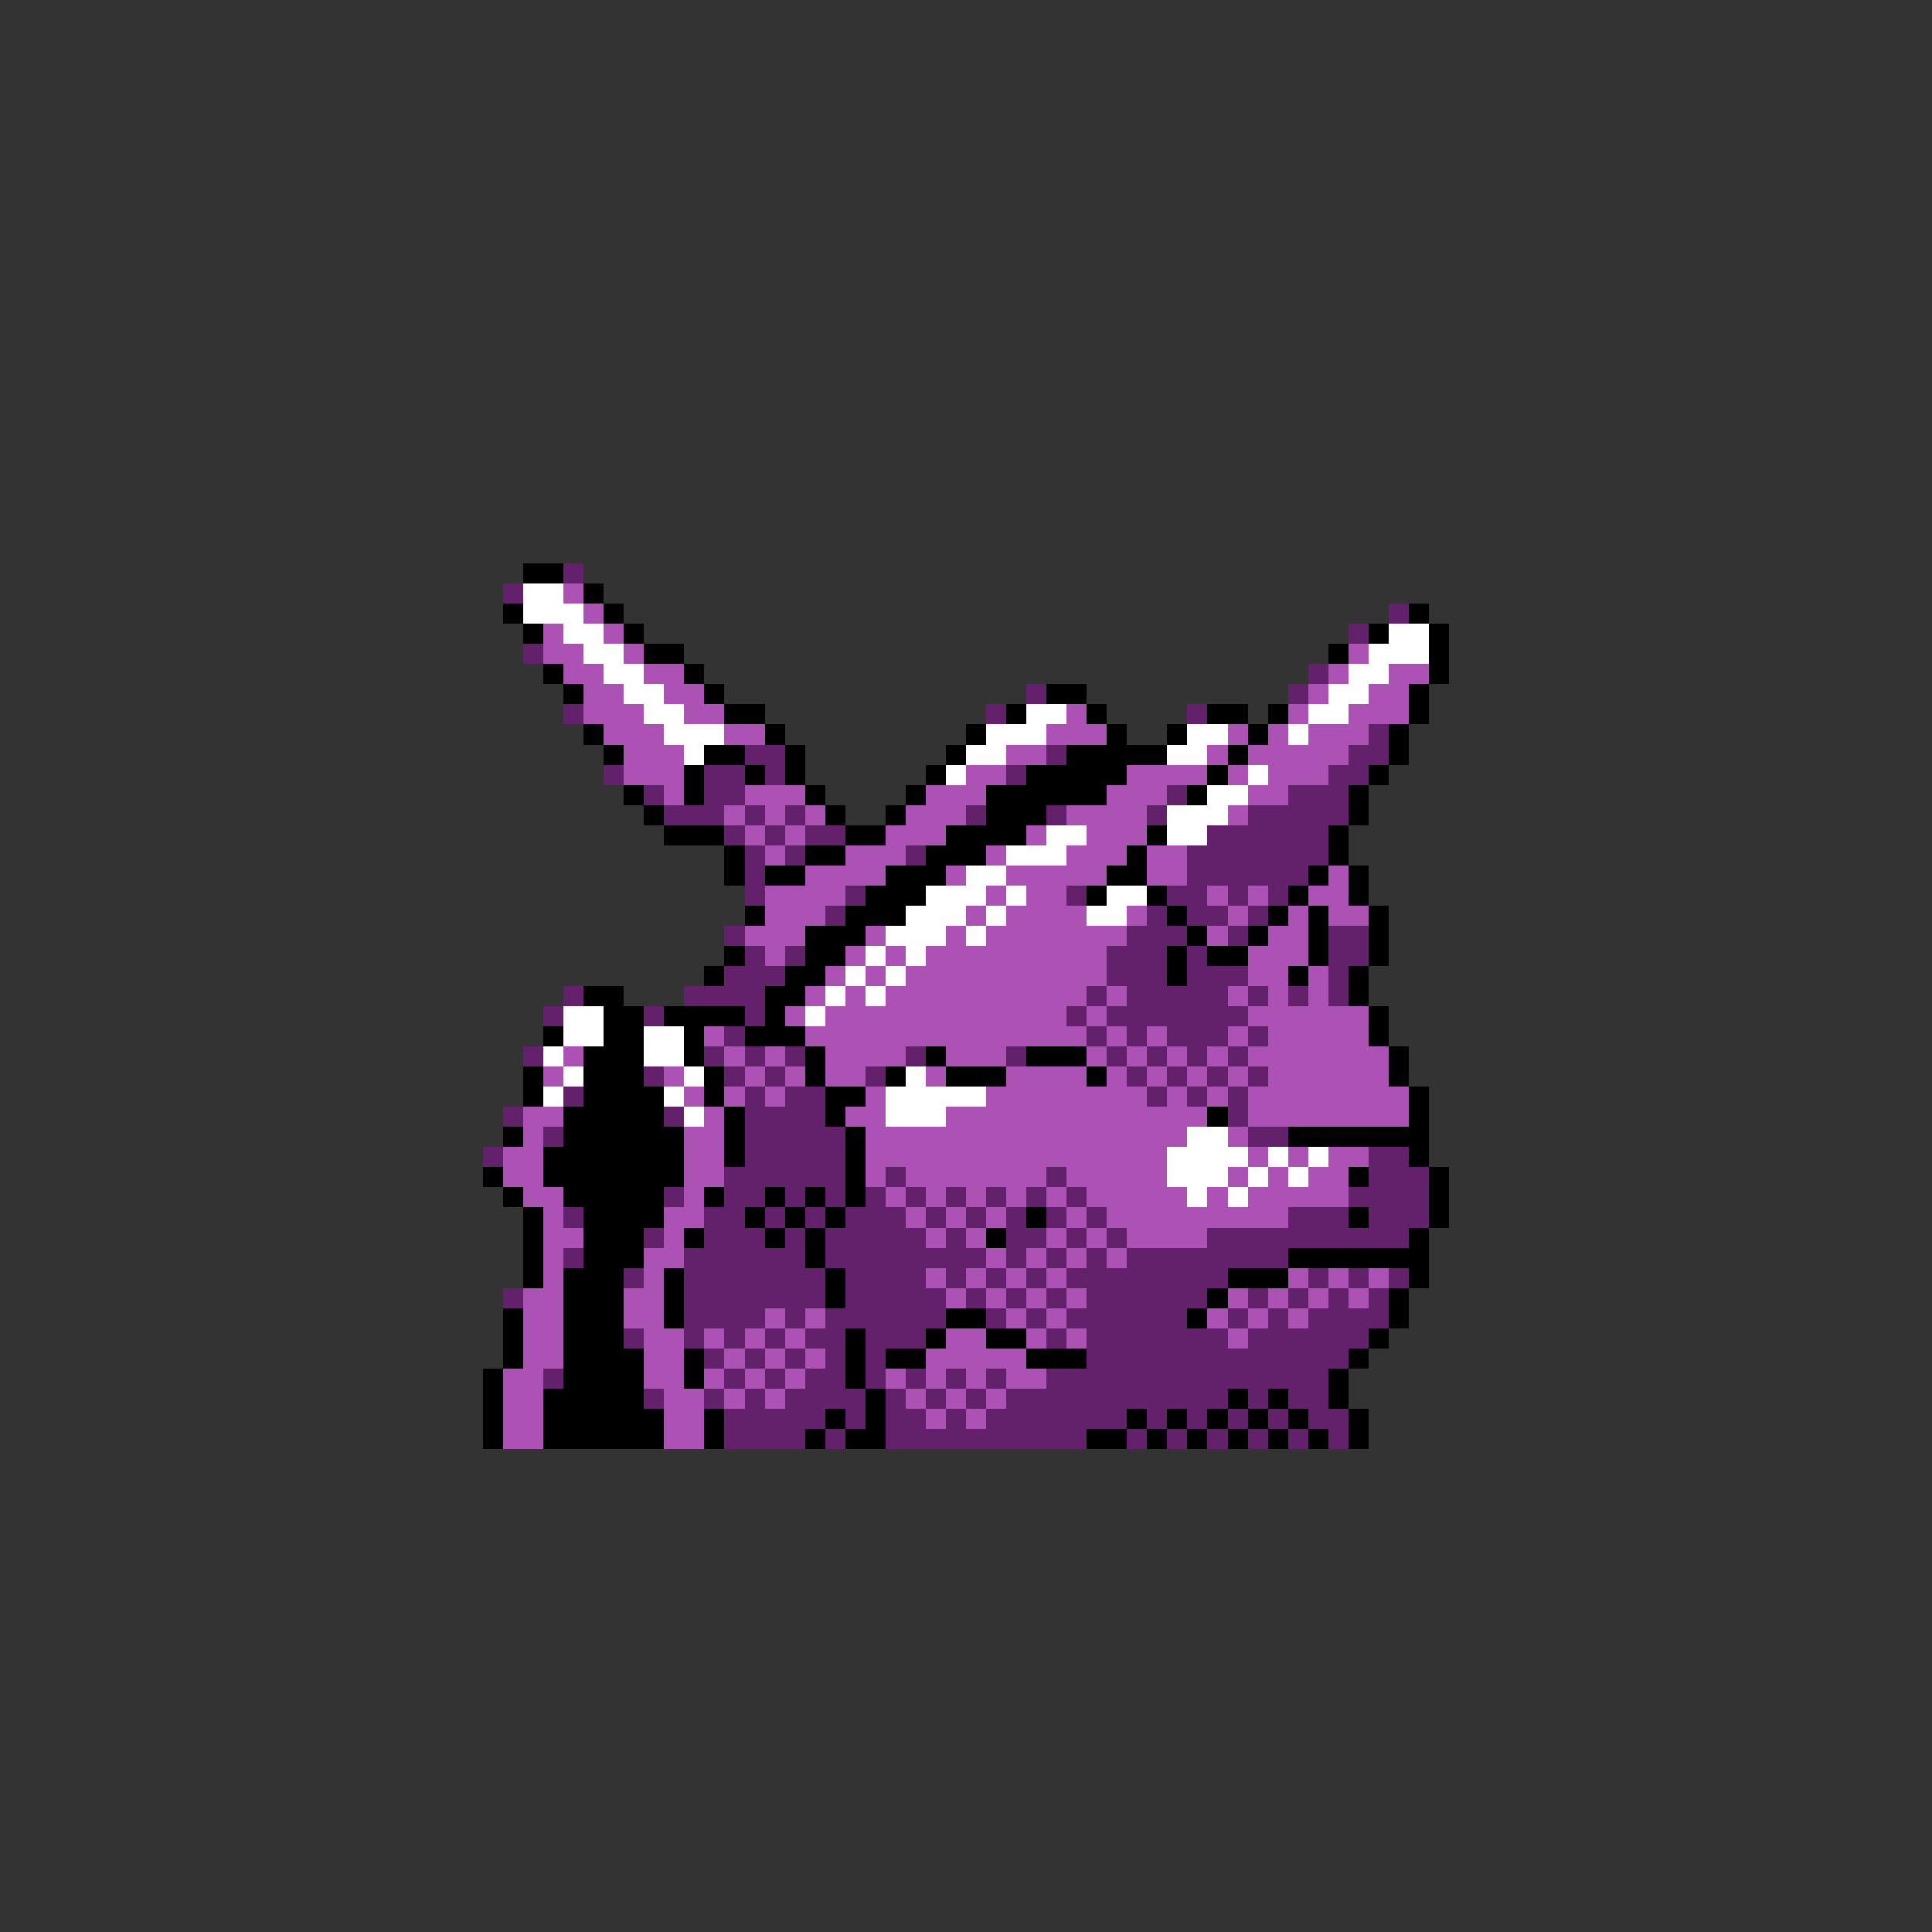 <svg xmlns="http://www.w3.org/2000/svg" viewBox="0 -0.5 96 96" shape-rendering="crispEdges">
<rect x="0" y="-0.5" width="96" height="96" fill="#333333" stroke="none"/>
<path stroke="#000000" d="M26 28h2M29 29h1M25 30h1M30 30h1M70 30h1M26 31h1M31 31h1M68 31h1M71 31h1M32 32h2M66 32h1M71 32h1M27 33h1M34 33h1M71 33h1M28 34h1M35 34h1M52 34h2M70 34h1M36 35h2M50 35h1M54 35h1M60 35h2M63 35h1M70 35h1M29 36h1M38 36h1M48 36h1M55 36h1M58 36h1M62 36h1M69 36h1M30 37h1M35 37h2M39 37h1M47 37h1M53 37h5M61 37h1M69 37h1M34 38h1M37 38h1M39 38h1M46 38h1M51 38h5M60 38h1M68 38h1M31 39h1M34 39h1M40 39h1M45 39h1M49 39h6M59 39h1M67 39h1M32 40h1M41 40h1M44 40h1M49 40h3M67 40h1M33 41h3M42 41h2M47 41h4M57 41h1M66 41h1M36 42h1M40 42h2M46 42h3M56 42h1M66 42h1M36 43h1M38 43h2M44 43h3M55 43h2M65 43h1M67 43h1M43 44h3M54 44h1M57 44h1M64 44h1M67 44h1M37 45h1M42 45h3M58 45h1M63 45h1M65 45h1M68 45h1M40 46h3M59 46h1M62 46h1M65 46h1M68 46h1M36 47h1M40 47h2M58 47h1M60 47h2M65 47h1M68 47h1M35 48h1M39 48h2M58 48h1M64 48h1M67 48h1M29 49h2M38 49h2M67 49h1M30 50h2M33 50h4M38 50h1M68 50h1M27 51h1M30 51h2M34 51h1M37 51h3M68 51h1M29 52h3M34 52h1M40 52h1M46 52h1M51 52h3M69 52h1M26 53h1M29 53h3M35 53h1M40 53h1M44 53h1M47 53h3M54 53h1M69 53h1M26 54h1M29 54h4M35 54h1M41 54h2M70 54h1M28 55h5M36 55h1M41 55h1M60 55h1M70 55h1M25 56h1M28 56h6M36 56h1M42 56h1M64 56h7M27 57h7M36 57h1M42 57h1M70 57h1M24 58h1M27 58h7M42 58h1M67 58h1M71 58h1M25 59h1M28 59h5M35 59h1M38 59h1M40 59h1M42 59h1M71 59h1M26 60h1M29 60h4M37 60h1M39 60h1M41 60h1M51 60h1M67 60h1M71 60h1M26 61h1M29 61h3M34 61h1M38 61h1M40 61h1M49 61h1M70 61h1M26 62h1M29 62h3M40 62h1M64 62h7M26 63h1M28 63h3M33 63h1M41 63h1M61 63h3M70 63h1M28 64h3M33 64h1M41 64h1M60 64h1M69 64h1M25 65h1M28 65h3M33 65h1M47 65h2M59 65h1M69 65h1M25 66h1M28 66h3M42 66h1M46 66h1M49 66h2M68 66h1M25 67h1M28 67h4M34 67h1M42 67h1M44 67h2M51 67h3M67 67h1M24 68h1M28 68h4M34 68h1M42 68h1M66 68h1M24 69h1M27 69h5M43 69h1M61 69h1M63 69h1M66 69h1M24 70h1M27 70h6M35 70h1M41 70h1M43 70h1M56 70h1M58 70h1M60 70h1M62 70h1M64 70h1M67 70h1M24 71h1M27 71h6M35 71h1M40 71h1M42 71h2M54 71h2M57 71h1M59 71h1M61 71h1M63 71h1M65 71h1M67 71h1" />
<path stroke="#63216b" d="M28 28h1M25 29h1M69 30h1M67 31h1M26 32h1M65 33h1M51 34h1M64 34h1M28 35h1M49 35h1M59 35h1M68 36h1M37 37h2M52 37h1M67 37h2M30 38h1M35 38h2M38 38h1M50 38h1M66 38h2M32 39h1M35 39h2M58 39h1M64 39h3M33 40h3M37 40h1M39 40h1M48 40h1M52 40h1M57 40h1M62 40h5M36 41h1M38 41h1M40 41h2M60 41h6M37 42h1M39 42h1M45 42h1M59 42h7M37 43h1M59 43h6M37 44h1M42 44h1M53 44h1M58 44h2M61 44h1M63 44h1M41 45h1M57 45h1M59 45h2M62 45h1M36 46h1M56 46h3M61 46h1M66 46h2M37 47h1M39 47h1M55 47h3M59 47h1M66 47h2M36 48h3M55 48h3M59 48h3M66 48h1M28 49h1M34 49h4M54 49h1M56 49h5M62 49h1M64 49h1M66 49h1M27 50h1M32 50h1M37 50h1M53 50h1M55 50h7M36 51h1M54 51h1M56 51h1M58 51h3M62 51h1M26 52h1M35 52h1M37 52h1M39 52h1M45 52h1M50 52h1M55 52h1M57 52h1M59 52h1M61 52h1M32 53h1M36 53h1M38 53h1M43 53h1M56 53h1M58 53h1M60 53h1M62 53h1M28 54h1M37 54h1M39 54h2M57 54h1M59 54h1M61 54h1M25 55h1M33 55h1M37 55h4M61 55h1M27 56h1M37 56h5M62 56h2M24 57h1M37 57h5M68 57h2M36 58h6M44 58h1M52 58h1M68 58h3M33 59h1M36 59h2M39 59h1M41 59h1M43 59h1M45 59h1M47 59h1M49 59h1M51 59h1M53 59h1M67 59h4M28 60h1M35 60h2M38 60h1M40 60h1M42 60h3M46 60h1M48 60h1M50 60h1M52 60h1M54 60h1M64 60h3M68 60h3M32 61h1M35 61h3M39 61h1M41 61h5M47 61h1M50 61h2M53 61h1M55 61h1M60 61h10M28 62h1M34 62h6M41 62h8M50 62h1M52 62h1M54 62h1M56 62h8M31 63h1M34 63h7M42 63h4M47 63h1M49 63h1M51 63h1M53 63h8M65 63h1M67 63h1M69 63h1M25 64h1M34 64h7M42 64h5M48 64h1M50 64h1M52 64h1M54 64h6M62 64h1M64 64h1M66 64h1M68 64h1M34 65h4M39 65h1M41 65h6M49 65h1M51 65h1M53 65h6M61 65h1M63 65h1M65 65h4M31 66h1M34 66h1M36 66h1M38 66h1M40 66h2M43 66h3M52 66h1M54 66h7M62 66h6M35 67h1M37 67h1M39 67h1M41 67h1M43 67h1M54 67h13M27 68h1M36 68h1M38 68h1M40 68h2M43 68h1M45 68h1M47 68h1M49 68h1M52 68h14M32 69h1M35 69h1M37 69h1M39 69h4M44 69h1M46 69h1M48 69h1M50 69h11M62 69h1M64 69h2M36 70h5M42 70h1M44 70h2M47 70h1M49 70h7M57 70h1M59 70h1M61 70h1M63 70h1M65 70h2M36 71h4M41 71h1M44 71h10M56 71h1M58 71h1M60 71h1M62 71h1M64 71h1M66 71h1" />
<path stroke="#ffffff" d="M26 29h2M26 30h3M28 31h2M69 31h2M29 32h2M68 32h3M30 33h2M67 33h2M31 34h2M66 34h2M32 35h2M51 35h2M65 35h2M33 36h3M49 36h3M59 36h2M64 36h1M34 37h1M48 37h2M58 37h2M47 38h1M62 38h1M60 39h2M58 40h3M52 41h2M58 41h2M50 42h3M48 43h2M46 44h3M50 44h1M55 44h2M45 45h3M49 45h1M54 45h2M44 46h3M48 46h1M43 47h1M45 47h1M42 48h1M44 48h1M41 49h1M43 49h1M28 50h2M40 50h1M28 51h2M32 51h2M27 52h1M32 52h2M28 53h1M34 53h1M45 53h1M27 54h1M33 54h1M44 54h5M34 55h1M44 55h3M59 56h2M58 57h4M63 57h1M65 57h1M58 58h3M62 58h1M64 58h1M59 59h1M61 59h1" />
<path stroke="#ad52b5" d="M28 29h1M29 30h1M27 31h1M30 31h1M27 32h2M31 32h1M67 32h1M28 33h2M32 33h2M66 33h1M69 33h2M29 34h2M33 34h2M65 34h1M68 34h2M29 35h3M34 35h2M53 35h1M64 35h1M67 35h3M30 36h3M36 36h2M52 36h3M61 36h1M63 36h1M65 36h3M31 37h3M50 37h2M60 37h1M62 37h5M31 38h3M48 38h2M56 38h4M61 38h1M63 38h3M33 39h1M37 39h3M46 39h3M55 39h3M62 39h2M36 40h1M38 40h1M40 40h1M45 40h3M53 40h4M61 40h1M37 41h1M39 41h1M44 41h3M51 41h1M54 41h3M38 42h1M42 42h3M49 42h1M53 42h3M57 42h2M40 43h4M47 43h1M50 43h5M57 43h2M66 43h1M38 44h4M49 44h1M51 44h2M60 44h1M62 44h1M65 44h2M38 45h3M48 45h1M50 45h4M56 45h1M61 45h1M64 45h1M66 45h2M37 46h3M43 46h1M47 46h1M49 46h7M60 46h1M63 46h2M38 47h1M42 47h1M44 47h1M46 47h9M62 47h3M41 48h1M43 48h1M45 48h10M62 48h2M65 48h1M40 49h1M42 49h1M44 49h10M55 49h1M61 49h1M63 49h1M65 49h1M39 50h1M41 50h12M54 50h1M62 50h6M35 51h1M40 51h14M55 51h1M57 51h1M61 51h1M63 51h5M28 52h1M36 52h1M38 52h1M41 52h4M47 52h3M54 52h1M56 52h1M58 52h1M60 52h1M62 52h7M27 53h1M33 53h1M37 53h1M39 53h1M41 53h2M46 53h1M50 53h4M55 53h1M57 53h1M59 53h1M61 53h1M63 53h6M34 54h1M36 54h1M38 54h1M43 54h1M49 54h8M58 54h1M60 54h1M62 54h8M26 55h2M35 55h1M42 55h2M47 55h13M62 55h8M26 56h1M34 56h2M43 56h16M61 56h1M25 57h2M34 57h2M43 57h15M62 57h1M64 57h1M66 57h2M25 58h2M34 58h2M43 58h1M45 58h7M53 58h5M61 58h1M63 58h1M65 58h2M26 59h2M34 59h1M44 59h1M46 59h1M48 59h1M50 59h1M52 59h1M54 59h5M60 59h1M62 59h5M27 60h1M33 60h2M45 60h1M47 60h1M49 60h1M53 60h1M55 60h9M27 61h2M33 61h1M46 61h1M48 61h1M52 61h1M54 61h1M56 61h4M27 62h1M32 62h2M49 62h1M51 62h1M53 62h1M55 62h1M27 63h1M32 63h1M46 63h1M48 63h1M50 63h1M52 63h1M64 63h1M66 63h1M68 63h1M26 64h2M31 64h2M47 64h1M49 64h1M51 64h1M53 64h1M61 64h1M63 64h1M65 64h1M67 64h1M26 65h2M31 65h2M38 65h1M40 65h1M50 65h1M52 65h1M60 65h1M62 65h1M64 65h1M26 66h2M32 66h2M35 66h1M37 66h1M39 66h1M47 66h2M51 66h1M53 66h1M61 66h1M26 67h2M32 67h2M36 67h1M38 67h1M40 67h1M46 67h5M25 68h2M32 68h2M35 68h1M37 68h1M39 68h1M44 68h1M46 68h1M48 68h1M50 68h2M25 69h2M33 69h2M36 69h1M38 69h1M45 69h1M47 69h1M49 69h1M25 70h2M33 70h2M46 70h1M48 70h1M25 71h2M33 71h2" />
</svg>